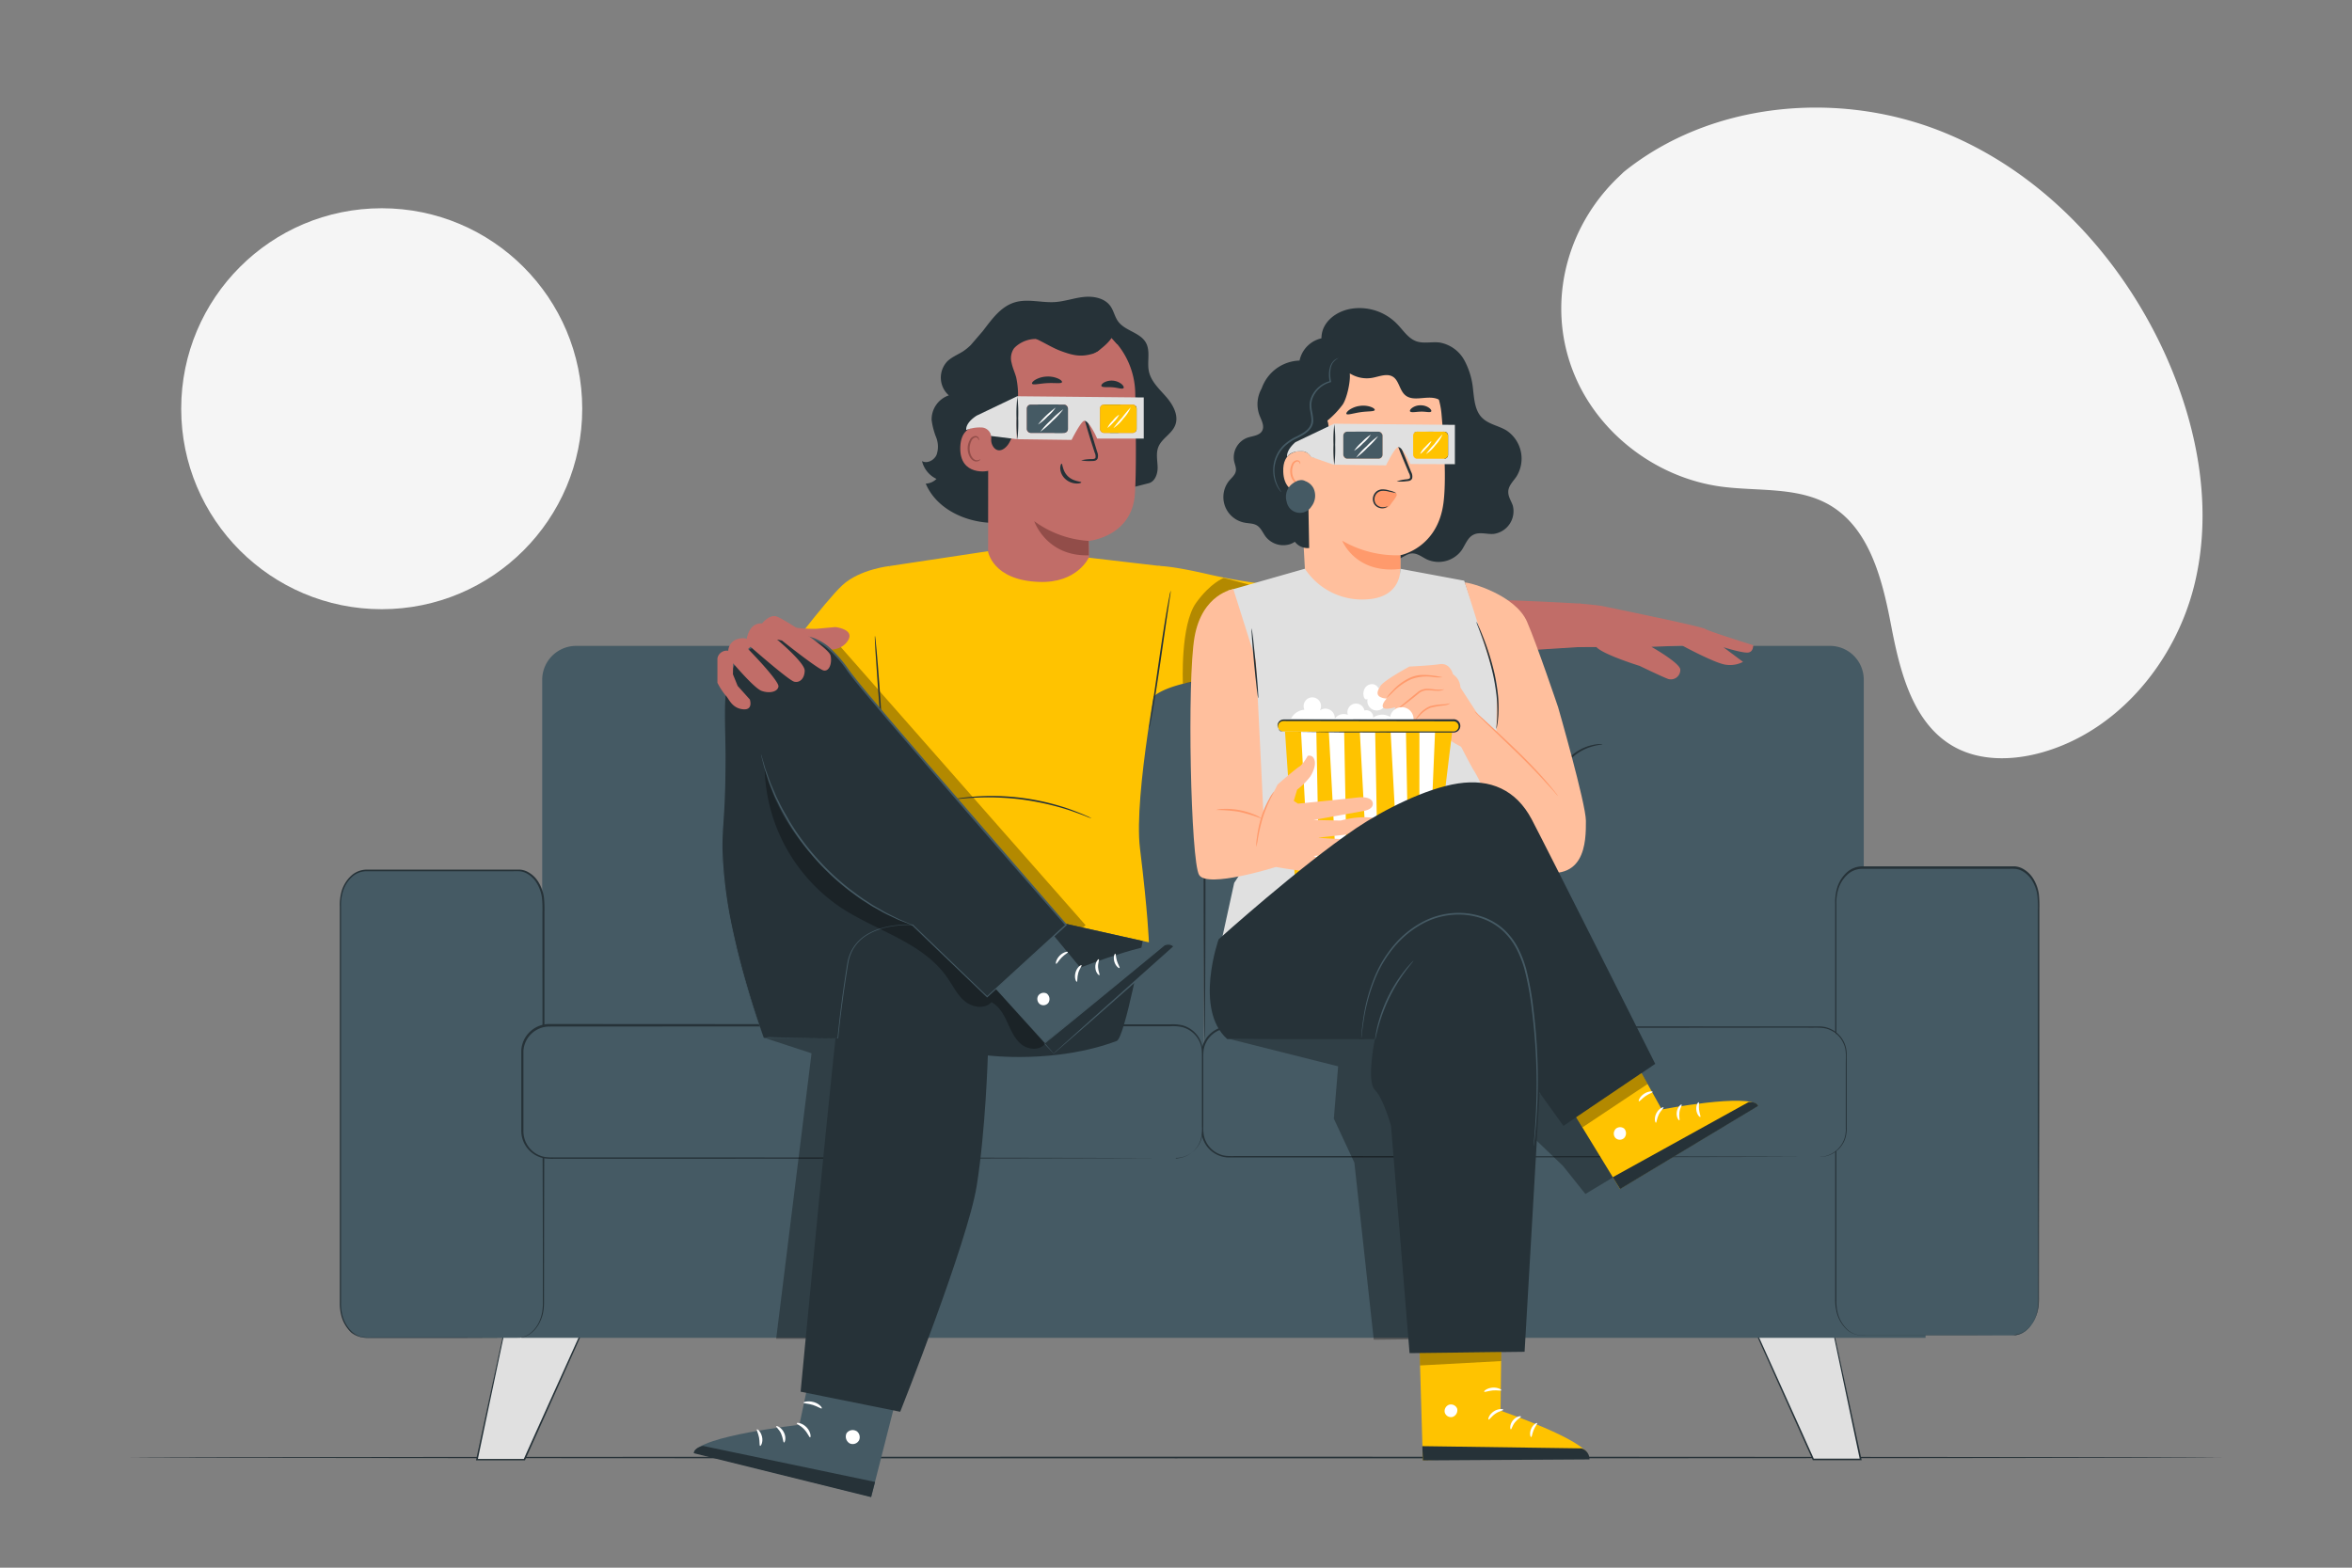 <svg xmlns="http://www.w3.org/2000/svg" viewBox="0 0 750 500"><rect x="0" y="0" width="750" height="500" fill="#808080" stroke="none"/><g id="freepik--background-simple--inject-130"><path d="M517.76,54.86l-1.83,1.76c-15.42,14.81-21.81,36.79-15.9,57.14a55.06,55.06,0,0,0,2.85,7.66c8.21,17.87,26,31,45.74,33.75,11.57,1.59,24.13,0,34.3,5.62,13.24,7.36,17.31,24,20.13,38.75s6.94,31.4,20.21,38.71c8.31,4.57,18.62,4.32,27.81,1.75,24.32-6.81,42.5-28.87,48.58-53.13s1.31-50.16-8.83-73C676.61,82,651,54.29,618.13,41.55S545.22,32.68,517.76,54.86Z" style="fill:#f5f5f5"></path><circle cx="121.72" cy="130.36" r="63.94" style="fill:#f5f5f5"></circle></g><g id="freepik--Floor--inject-130"><path d="M708.36,464.87c0,.14-149.26.26-333.34.26S41.64,465,41.64,464.87s149.23-.27,333.38-.27S708.36,464.72,708.36,464.87Z" style="fill:#263238"></path></g><g id="freepik--Sofa--inject-130"><polygon points="581.56 410.19 593.34 465.46 578.23 465.46 552.93 409.26 581.56 410.19" style="fill:#e0e0e0"></polygon><path d="M581.56,410.19H581l-1.5,0-5.74-.14-20.87-.57.19-.28,21.53,47.67q1.93,4.32,3.83,8.51l-.24-.16h15.11l-.24.3c-3.37-16-6.27-29.82-8.34-39.63-1-4.9-1.82-8.8-2.38-11.51-.27-1.33-.48-2.36-.62-3.09-.07-.34-.12-.6-.16-.81a1.44,1.44,0,0,1,0-.28,1.61,1.61,0,0,1,.07.25l.18.77c.16.72.39,1.73.68,3L585,425.68c2.13,9.84,5.11,23.67,8.58,39.73l.07.3H578.06l-.06-.15-3.84-8.51c-8.2-18.29-15.71-35-21.41-47.72l-.13-.29h.31l21,.78,5.7.24,1.47.07A3.34,3.34,0,0,1,581.56,410.19Z" style="fill:#263238"></path><polygon points="163.87 410.19 152.09 465.46 167.19 465.46 192.5 409.26 163.87 410.19" style="fill:#e0e0e0"></polygon><path d="M163.87,410.19a3.34,3.34,0,0,1,.49,0l1.47-.07,5.69-.24,21-.78h.32l-.13.29-21.42,47.72q-1.94,4.32-3.83,8.51l-.07.15H151.78l.06-.3c3.47-16.06,6.46-29.89,8.58-39.73,1.07-4.86,1.92-8.74,2.51-11.43.3-1.31.52-2.32.68-3l.19-.77c0-.17.06-.26.07-.25a2.67,2.67,0,0,1-.05.28c0,.21-.09.47-.15.81-.15.73-.36,1.76-.62,3.09-.56,2.71-1.37,6.61-2.39,11.51-2.06,9.81-5,23.61-8.33,39.63l-.24-.3h15.1l-.23.16q1.88-4.19,3.83-8.51l21.53-47.67.18.28-20.87.57-5.73.14-1.51,0Z" style="fill:#263238"></path><rect x="166.22" y="354.99" width="447.8" height="71.7" style="fill:#455a64"></rect><path d="M384.09,297.61v-80.8A10.79,10.79,0,0,1,394.88,206H583.53a10.78,10.78,0,0,1,10.78,10.78V329.06l-210.5,6Z" style="fill:#455a64"></path><path d="M172.9,297.61v-80.8A10.82,10.82,0,0,1,183.74,206H373.26a10.81,10.81,0,0,1,10.83,10.78l-.28,118.24-210.91-6Z" style="fill:#455a64"></path><path d="M641.88,425.92H593.5c-4.52,0-8.18-4.8-8.18-10.72V287.54c0-5.92,3.66-10.72,8.31-10.72H642c4.39,0,8,4.8,8,10.72V415.2C650.06,421.12,646.4,425.92,641.88,425.92Z" style="fill:#455a64"></path><path d="M641.88,425.92s.36,0,1-.13a6.74,6.74,0,0,0,2.83-1.22,9.89,9.89,0,0,0,3.07-3.92,12.41,12.41,0,0,0,.93-3.07,20.42,20.42,0,0,0,.2-3.66c0-10.42-.05-25.49-.09-44.11s0-40.8,0-65.43q0-4.62,0-9.34v-4.76a35.79,35.79,0,0,0-.15-4.76,12.48,12.48,0,0,0-1.56-4.47,8.5,8.5,0,0,0-3.36-3.29,5.65,5.65,0,0,0-2.26-.65c-.79-.07-1.65,0-2.47,0H593.54a6.94,6.94,0,0,0-4.61,2,10.57,10.57,0,0,0-2.69,4.33,15.13,15.13,0,0,0-.66,5.1v25.65c0,13.4,0,26.33,0,38.64s0,24,0,35q0,8.2,0,15.85v7.47c0,1.21,0,2.42,0,3.61a14.75,14.75,0,0,0,.32,3.47,10.93,10.93,0,0,0,3.17,5.78,7.22,7.22,0,0,0,2.76,1.58,10.84,10.84,0,0,0,3.12.26l11.85,0,19,0,12,.05,3.12,0,1.06,0-1.06,0-3.12,0-12,0-19,0-11.85,0a10.69,10.69,0,0,1-3.21-.27,7.3,7.3,0,0,1-2.9-1.64,11.3,11.3,0,0,1-3.3-6,15.6,15.6,0,0,1-.34-3.55v-3.61q0-3.66,0-7.47,0-7.63,0-15.85c0-11,0-22.65,0-35s0-25.24,0-38.64q0-10,0-20.44v-5.21a15.74,15.74,0,0,1,.69-5.26,11,11,0,0,1,2.83-4.55,7.44,7.44,0,0,1,4.95-2.09H640c.84,0,1.64,0,2.51,0a6.35,6.35,0,0,1,2.45.71,9,9,0,0,1,3.56,3.48,12.84,12.84,0,0,1,1.62,4.65,37.58,37.58,0,0,1,.16,4.84c0,1.59,0,3.18,0,4.76v9.34c0,24.63,0,46.8-.06,65.43s-.06,33.69-.08,44.11a19.88,19.88,0,0,1-.23,3.69,12.11,12.11,0,0,1-1,3.1,9.89,9.89,0,0,1-3.15,4,6.63,6.63,0,0,1-2.88,1.18A6,6,0,0,1,641.88,425.92Z" style="fill:#263238"></path><rect x="383.41" y="327.6" width="205.28" height="41.43" rx="8.6" style="fill:#455a64"></rect><path d="M580.09,369s.42,0,1.22-.13a8.58,8.58,0,0,0,6.85-5.8,10.38,10.38,0,0,0,.42-3.69c0-1.34,0-2.77,0-4.28,0-3,0-6.4,0-10.08,0-1.84,0-3.77,0-5.76s.24-4.13-.57-6.09a8.45,8.45,0,0,0-4.36-4.64c-2.05-1-4.48-.71-6.91-.76l-15.45,0L392,327.92a8.3,8.3,0,0,0-5.45,2.05,8.2,8.2,0,0,0-2.76,5.08,24.85,24.85,0,0,0-.09,3v21.08a14.46,14.46,0,0,0,.16,2.89,8.32,8.32,0,0,0,1,2.64,8.16,8.16,0,0,0,4.27,3.54c1.75.7,3.71.47,5.64.51h39.11l76.08.06,51.28.11,14,.06,3.62,0,1.24,0-1.24,0-3.62,0-14,.06-51.28.1-76.08.07h-42a8.9,8.9,0,0,1-7.55-4.34,9.17,9.17,0,0,1-1.1-2.84,15.38,15.38,0,0,1-.17-3V338.06a23.21,23.21,0,0,1,.1-3.1,8.79,8.79,0,0,1,3-5.47,9,9,0,0,1,5.87-2.2l169.21.09,15.45,0,3.6,0a8.48,8.48,0,0,1,3.46.8,8.8,8.8,0,0,1,5.12,8c0,1,0,2.06,0,3.06,0,2,0,3.92,0,5.76,0,3.68,0,7.05,0,10.08,0,1.51,0,2.94,0,4.28a10.56,10.56,0,0,1-.46,3.75,8.66,8.66,0,0,1-3.61,4.58,8.33,8.33,0,0,1-3.41,1.22A6,6,0,0,1,580.09,369Z" style="fill:#263238"></path><path d="M165.08,426.69H116.7c-4.51,0-8.18-4.8-8.18-10.72V288.32c0-5.92,3.67-10.72,8.32-10.72h48.37c4.39,0,8,4.8,8,10.72V416C173.26,421.89,169.6,426.69,165.08,426.69Z" style="fill:#455a64"></path><path d="M165.08,426.69s.36,0,1-.12a7,7,0,0,0,2.83-1.22,9.8,9.8,0,0,0,3.07-3.92,12.54,12.54,0,0,0,.93-3.07,20.42,20.42,0,0,0,.2-3.66c0-10.43,0-25.5-.08-44.11s0-40.81-.06-65.43q0-4.62,0-9.35v-4.75a36,36,0,0,0-.15-4.77,12.5,12.5,0,0,0-1.56-4.46,8.37,8.37,0,0,0-3.36-3.29,5.83,5.83,0,0,0-2.26-.66c-.79-.06-1.65,0-2.47,0h-5l-41.47,0a6.89,6.89,0,0,0-4.61,1.95,10.57,10.57,0,0,0-2.69,4.33,15,15,0,0,0-.66,5.09v25.65c0,13.41,0,26.33,0,38.65s0,24,0,35c0,5.47,0,10.76,0,15.84v7.47c0,1.22,0,2.42,0,3.62a14.85,14.85,0,0,0,.32,3.47,11,11,0,0,0,3.17,5.78,7.2,7.2,0,0,0,2.76,1.57,10.53,10.53,0,0,0,3.12.27l11.85,0,19,0,12,.05,3.12,0,1.06,0-1.06,0-3.12,0-12,.05-19,0-11.85,0a11,11,0,0,1-3.21-.27A7.55,7.55,0,0,1,112,425a11.34,11.34,0,0,1-3.3-6,15.05,15.05,0,0,1-.33-3.55c0-1.2,0-2.4,0-3.62q0-3.66,0-7.47c0-5.08,0-10.37,0-15.84,0-11,0-22.66,0-35s0-25.24,0-38.65q0-10,0-20.44v-5.21A15.69,15.69,0,0,1,109,284a11,11,0,0,1,2.83-4.55,7.37,7.37,0,0,1,5-2.09h46.48c.84,0,1.64,0,2.51,0a6.19,6.19,0,0,1,2.45.71,8.9,8.9,0,0,1,3.56,3.48,12.84,12.84,0,0,1,1.62,4.65,37.58,37.58,0,0,1,.16,4.84v14.1c0,24.62,0,46.8-.06,65.43s-.06,33.68-.08,44.11a19.88,19.88,0,0,1-.23,3.69,11.85,11.85,0,0,1-1,3.1,9.78,9.78,0,0,1-3.15,3.94,6.68,6.68,0,0,1-2.88,1.19A6.5,6.5,0,0,1,165.08,426.69Z" style="fill:#263238"></path><rect x="166.54" y="327.14" width="216.87" height="42.35" rx="8.6" style="fill:#455a64"></rect><path d="M374.81,369.49s.44,0,1.29-.14A8.52,8.52,0,0,0,383,363a14.93,14.93,0,0,0,.27-3.92c0-1.41,0-2.91,0-4.5,0-3.19,0-6.73,0-10.61,0-1.94,0-4,0-6.06,0-1.05,0-2.14-.07-3.2a8.2,8.2,0,0,0-1-3.08,8.4,8.4,0,0,0-5.3-4.06,13.86,13.86,0,0,0-3.61-.26h-3.8l-16.25,0-178.06.1a8.28,8.28,0,0,0-8.27,7.74c0,4.26,0,8.55,0,12.78s0,8.43,0,12.6a8.46,8.46,0,0,0,1.89,5.57,8.3,8.3,0,0,0,5,2.91,18.72,18.72,0,0,0,3,.12H221l80.05.07,54,.1,14.67.06,3.82,0,1.3,0-1.3,0-3.82,0-14.67.05-54,.11-80.05.06H176.79a18.24,18.24,0,0,1-3.11-.13,8.9,8.9,0,0,1-7.45-9.09q0-6.25,0-12.6c0-4.25,0-8.48,0-12.82a8.94,8.94,0,0,1,8.9-8.34l178.06.1,16.25,0h3.8a14.35,14.35,0,0,1,3.7.29,8.82,8.82,0,0,1,5.52,4.25,8.62,8.62,0,0,1,1,3.22c.11,1.12.05,2.18.06,3.24,0,2.1,0,4.12,0,6.06q0,5.82,0,10.61c0,1.59,0,3.09,0,4.5a14.85,14.85,0,0,1-.31,4,8.56,8.56,0,0,1-7.1,6.35,7,7,0,0,1-1,.07Z" style="fill:#263238"></path><path d="M384.09,215.9c.18,0,.32,25.85.32,57.73s-.14,57.73-.32,57.73-.31-25.84-.31-57.73S383.92,215.9,384.09,215.9Z" style="fill:#263238"></path><path d="M491.85,252.44s-.19.27-.44.77a4,4,0,0,0-.32,2.27,3.87,3.87,0,0,0,1.73,2.77,3.64,3.64,0,0,0,5.1-4,3.83,3.83,0,0,0-2.29-2.32,3.9,3.9,0,0,0-2.29-.21c-.54.12-.82.29-.85.24a1.61,1.61,0,0,1,.78-.48,3.94,3.94,0,0,1,2.51,0,4.27,4.27,0,0,1,2.7,2.58,3.47,3.47,0,0,1,0,2.29,4.51,4.51,0,0,1-3.68,2.91,3.5,3.5,0,0,1-2.24-.5,4.24,4.24,0,0,1-1.88-3.22,3.88,3.88,0,0,1,.56-2.44C491.53,252.59,491.83,252.42,491.85,252.44Z" style="fill:#263238"></path><path d="M511,237.38c0,.11-1.28.13-3.24.69a15.66,15.66,0,0,0-10.83,10.6c-.6,2-.66,3.23-.77,3.22a2.21,2.21,0,0,1,0-.9,11.69,11.69,0,0,1,.38-2.44,14.89,14.89,0,0,1,11.15-10.91,12.48,12.48,0,0,1,2.44-.33A2.27,2.27,0,0,1,511,237.38Z" style="fill:#263238"></path><path d="M466.71,258.69a3.07,3.07,0,0,1,.6-.84,13.87,13.87,0,0,1,2.06-1.94,16.24,16.24,0,0,1,17.69-1.44A13.67,13.67,0,0,1,489.4,256c.51.44.76.71.73.74s-1.17-.89-3.28-1.91a16.79,16.79,0,0,0-17.22,1.41C467.72,257.62,466.8,258.77,466.71,258.69Z" style="fill:#263238"></path><path d="M496.48,269.16c-.07,0-.57-.49-1.26-1.46a9.7,9.7,0,0,1-1.87-4.32,5.26,5.26,0,0,1,1.51-4.45c1-.85,1.82-.83,1.81-.77s-.73.25-1.49,1.09A5.23,5.23,0,0,0,494,263.3a11.58,11.58,0,0,0,1.62,4.16A6.61,6.61,0,0,1,496.48,269.16Z" style="fill:#263238"></path><path d="M277.34,252.44c.05,0-.18.27-.43.77a4,4,0,0,0-.32,2.27,3.87,3.87,0,0,0,1.73,2.77,3.64,3.64,0,0,0,5.1-4,3.86,3.86,0,0,0-2.29-2.32,3.9,3.9,0,0,0-2.29-.21c-.54.12-.82.29-.85.24s.22-.27.78-.48a3.94,3.94,0,0,1,2.51,0,4.27,4.27,0,0,1,2.7,2.58,3.47,3.47,0,0,1,0,2.29,4.54,4.54,0,0,1-3.69,2.91,3.47,3.47,0,0,1-2.23-.5,4.24,4.24,0,0,1-1.88-3.22,3.88,3.88,0,0,1,.56-2.44C277,252.59,277.33,252.42,277.34,252.44Z" style="fill:#263238"></path><path d="M296.46,237.38c0,.11-1.28.13-3.23.69a15.61,15.61,0,0,0-10.83,10.6c-.6,2-.66,3.23-.77,3.22a2.21,2.21,0,0,1,0-.9,12.25,12.25,0,0,1,.37-2.44,14.93,14.93,0,0,1,11.15-10.91,12.56,12.56,0,0,1,2.45-.33A2.24,2.24,0,0,1,296.46,237.38Z" style="fill:#263238"></path><path d="M252.21,258.69a3.07,3.07,0,0,1,.6-.84,13.87,13.87,0,0,1,2.06-1.94,16.24,16.24,0,0,1,17.69-1.44A14.09,14.09,0,0,1,274.9,256c.51.44.75.71.73.74s-1.18-.89-3.28-1.91a16.79,16.79,0,0,0-17.22,1.41C253.22,257.62,252.29,258.77,252.21,258.69Z" style="fill:#263238"></path><path d="M282,269.16c-.07,0-.57-.49-1.27-1.46a9.93,9.93,0,0,1-1.87-4.32,5.29,5.29,0,0,1,1.52-4.45c1-.85,1.82-.83,1.81-.77s-.73.25-1.49,1.09a5.19,5.19,0,0,0-1.21,4.05,11.58,11.58,0,0,0,1.62,4.16A6.61,6.61,0,0,1,282,269.16Z" style="fill:#263238"></path></g><g id="freepik--character-1--inject-130"><path d="M371.89,126.6c-2.19-2.52-4.87-4.93-5.54-8.2-.63-3,.55-6.38-.93-9.07-1.82-3.31-6.65-3.76-8.88-6.82-1.08-1.48-1.4-3.4-2.46-4.89-1.82-2.54-5.34-3.22-8.44-2.91s-6.09,1.42-9.21,1.63c-4.27.28-8.67-1.13-12.77.07-4.53,1.34-7.31,5.33-10.27,9.19l-3.85,4.47a17,17,0,0,1-2.57,2.07c-1.62,1-3.47,1.75-4.86,3.07a7.56,7.56,0,0,0,.45,10.89,8.08,8.08,0,0,0-5.48,7.9,23.29,23.29,0,0,0,1.44,5.49,8,8,0,0,1,.13,5.57c-.76,1.73-3,2.92-4.64,2a8.48,8.48,0,0,0,4.61,5.68,5.13,5.13,0,0,1-3.42,1.51c3.43,8.14,12.83,12.45,21.67,12.52s17.3-3.25,25.51-6.52l23.82-6.11c2.09-.47,3-3,2.94-5.15s-.56-4.37.21-6.37c1.06-2.75,4.25-4.19,5.36-6.92C376,132.59,374.08,129.13,371.89,126.6Z" style="fill:#263238"></path><path d="M315.53,148.14a98,98,0,0,1-4.15-16.4,34.26,34.26,0,0,1,1.46-16.7c.3-.8,2.88-6.16,3.73-6.07.61.06-1,5.07-.68,5.6,2.9,5.07,3.65,11.14,3.14,17a76.29,76.29,0,0,1-3.5,16.61" style="fill:#263238"></path><path d="M315.12,126.59c-.36-14.15,7.58-26.16,21.74-26.13l1.31.08A25.31,25.31,0,0,1,362,125.3c.24,12.27.36,25.83-.12,32.38-1,13.55-14.68,14.84-14.68,14.84s.33,22.3.33,22.3L315.08,188Z" style="fill:#c16d68"></path><path d="M347.15,172.52a32.89,32.89,0,0,1-17.35-6.29s3.79,11.28,17.4,10.88Z" style="fill:#924d49"></path><path d="M357.31,136.82a1.94,1.94,0,0,1-2,1.84,1.84,1.84,0,0,1-1.89-1.86,2,2,0,0,1,2-1.85A1.87,1.87,0,0,1,357.31,136.82Z" style="fill:#263238"></path><path d="M358.71,130.76c-.25.23-1.66-.94-3.74-1.06s-3.68.83-3.89.56c-.1-.12.17-.56.87-1a5.37,5.37,0,0,1,3.13-.76,5.15,5.15,0,0,1,3,1.16C358.65,130.18,358.84,130.65,358.71,130.76Z" style="fill:#263238"></path><path d="M339.53,136.78a1.94,1.94,0,0,1-2,1.84,1.85,1.85,0,0,1-1.89-1.87,2,2,0,0,1,2-1.84A1.87,1.87,0,0,1,339.53,136.78Z" style="fill:#263238"></path><path d="M338.25,130.36c-.26.24-1.66-.94-3.75-1.06s-3.67.83-3.88.56.16-.56.86-1a5.24,5.24,0,0,1,3.13-.76,5.12,5.12,0,0,1,3,1.15C338.18,129.78,338.37,130.25,338.25,130.36Z" style="fill:#263238"></path><path d="M344.75,146.83a13.6,13.6,0,0,1,3.42-.41c.54,0,1.05-.09,1.16-.45a2.7,2.7,0,0,0-.26-1.6c-.42-1.32-.86-2.7-1.33-4.15-1.83-5.9-3.13-10.74-2.89-10.81s1.92,4.65,3.76,10.55c.43,1.46.86,2.84,1.26,4.17a3.13,3.13,0,0,1,.14,2.11,1.33,1.33,0,0,1-.92.72,3.73,3.73,0,0,1-.91.07A13.36,13.36,0,0,1,344.75,146.83Z" style="fill:#263238"></path><path d="M338.53,147.9c.34,0,.21,2.26,2,4s4.27,1.62,4.27,1.94c0,.15-.57.41-1.59.37a5.56,5.56,0,0,1-3.56-1.49,4.9,4.9,0,0,1-1.57-3.33C338.09,148.42,338.37,147.88,338.53,147.9Z" style="fill:#263238"></path><path d="M338.64,121.9c-.24.55-2.3.16-4.76.3s-4.49.69-4.78.17c-.13-.25.25-.77,1.08-1.27a8,8,0,0,1,3.59-1,8.06,8.06,0,0,1,3.68.66C338.32,121.16,338.75,121.63,338.64,121.9Z" style="fill:#263238"></path><path d="M358.27,123.78c-.4.45-1.8-.13-3.53-.26s-3.2.13-3.51-.39c-.13-.25.13-.71.79-1.12a5.12,5.12,0,0,1,5.67.52C358.27,123.05,358.45,123.55,358.27,123.78Z" style="fill:#263238"></path><path d="M315.62,136.7c-.22-.11-9.15-3.32-9.41,6s9.11,7.64,9.13,7.38S315.62,136.7,315.62,136.7Z" style="fill:#c16d68"></path><path d="M312.61,146.45s-.17.11-.44.22a1.59,1.59,0,0,1-1.22,0c-1-.39-1.75-2-1.75-3.64a5.64,5.64,0,0,1,.52-2.31,1.87,1.87,0,0,1,1.26-1.2.82.82,0,0,1,.94.47c.12.26.05.44.1.46s.21-.15.14-.53a1,1,0,0,0-.35-.6,1.25,1.25,0,0,0-.89-.26,2.29,2.29,0,0,0-1.73,1.39,5.53,5.53,0,0,0-.63,2.58c0,1.87.91,3.65,2.24,4.08a1.78,1.78,0,0,0,1.49-.21C312.58,146.67,312.64,146.46,312.61,146.45Z" style="fill:#924d49"></path><path d="M356.24,109.79c1.53-.8-2.89-5.76-6.55-7.51-5.54-2.64-14-4.37-19.21-3-6.24,1.64-11.45,4.62-14.68,10.2A36.64,36.64,0,0,0,311.33,128a11.09,11.09,0,0,0,1.2,5.7c1.25,2.09,3.72,3.43,3.55,6.26a3.93,3.93,0,0,0,.91,2.86c1.67,1.84,3.78.18,4.77-1.5,2.11-3.6,2.43-7.94,2.69-12.11a27.06,27.06,0,0,0-.41-8.85c-.43-1.56-1.13-3-1.46-4.61a5.56,5.56,0,0,1,.75-4.63,6.2,6.2,0,0,1,.77-.75,9.7,9.7,0,0,1,9.65-1.64c5.19,2,14.07,4.9,16.44,3.17,3.41-2.49,4.25-4.14,4.25-4.14Z" style="fill:#263238"></path><path d="M331,98a20.42,20.42,0,0,1,15.68,1.18,10.6,10.6,0,0,1,5.48,6.28c.71,2.76-.53,6.13-3.2,7.15l-.18.11c-4,1.26-6.56.68-10.48-.77-3.3-1.22-6.22-3.33-9.53-4.53a18.85,18.85,0,0,0-11.05-.54A31,31,0,0,1,331,98Z" style="fill:#263238"></path><path d="M324.35,126.38l-12.89,6.17s-3.59,2.12-3.35,4.61a11.46,11.46,0,0,1,4.77-.82A3.14,3.14,0,0,1,316,139v.05l8.07,1Z" style="fill:#e0e0e0"></path><path d="M324.34,126.38c-.09.47-.23,13.7-.23,13.7l17.59.23s3-6,4.05-6.1c1.6-.1,4.11,5.66,4.11,5.66l14.86,0V126.77Zm16.2,10.48a1.21,1.21,0,0,1-1.21,1.21H328.64a1.21,1.21,0,0,1-1.21-1.21v-6.6a1.21,1.21,0,0,1,1.21-1.21h10.69a1.21,1.21,0,0,1,1.21,1.21Zm21.9,0a1.21,1.21,0,0,1-1.21,1.21H352a1.22,1.22,0,0,1-1.22-1.21v-6.6a1.22,1.22,0,0,1,1.22-1.21h9.23a1.21,1.21,0,0,1,1.21,1.21Z" style="fill:#e0e0e0"></path><rect x="327.43" y="129.05" width="13.12" height="9.03" rx="1.28" style="fill:#455a64"></rect><rect x="350.78" y="129.05" width="11.66" height="9.03" rx="1.28" style="fill:#FFC300"></rect><path d="M324.42,140.21a45.67,45.67,0,0,1-.26-6.83,45.48,45.48,0,0,1,.26-6.82,45.48,45.48,0,0,1,.26,6.82A45.67,45.67,0,0,1,324.42,140.21Z" style="fill:#263238"></path><path d="M339.08,130.52a25.56,25.56,0,0,1-3.5,3.79,26.56,26.56,0,0,1-3.87,3.41,25.56,25.56,0,0,1,3.5-3.79A26.56,26.56,0,0,1,339.08,130.52Z" style="fill:#fff"></path><path d="M336.63,130a14.94,14.94,0,0,1-2.63,2.89,15.16,15.16,0,0,1-3,2.52,28.8,28.8,0,0,1,5.62-5.41Z" style="fill:#fff"></path><path d="M356.89,132.25a7.93,7.93,0,0,1-1.68,2.27c-1,1.16-2,2-2.07,1.92a7.84,7.84,0,0,1,1.68-2.27A7.92,7.92,0,0,1,356.89,132.25Z" style="fill:#fff"></path><path d="M360.56,129.93a12.08,12.08,0,0,1-2.38,3.62,12.31,12.31,0,0,1-3.14,3,32.54,32.54,0,0,1,2.74-3.31A36.06,36.06,0,0,1,360.56,129.93Z" style="fill:#fff"></path><path d="M408.1,189.09s43.53,4.39,49,2.67,46.93.76,46.93.76l1.47,13.73-101.55,6.33Z" style="fill:#c16d68"></path><path d="M503.47,192.49s5.92.47,7.73.86,31,6.34,32.53,7.24,15.32,5.19,15.32,5.19.13,2.08-1.56,2.34-7.92-1.69-7.92-1.69l6.24,4.67a9,9,0,0,1-5.46.91c-3.37-.39-13.89-6.1-13.89-6.1l-9.86.39s9.08,5.13,9.21,7.24a3,3,0,0,1-3.89,3c-1.82-.65-9.09-4.16-9.09-4.16s-11.68-3.63-13.76-6l-7.52,0Z" style="fill:#c16d68"></path><path d="M369.26,180.53s3.35-.31,16.3,2.69A171.22,171.22,0,0,0,410.5,187l.81,27.45s-40.27.39-44.87,9.41Z" style="fill:#FFC300"></path><g style="opacity:0.3"><path d="M377.2,218.05s-.87-18.7,4.2-25.77c4.58-6.39,8.81-7.94,8.81-7.94l8.07,2.1-5.6,10.06-2.5,19.28Z"></path></g><path d="M283.68,180.53v34.61L265,256.92l67.2,36,34.16,7.63s-.3-9.25-2.85-30c-2.08-17,6.52-60.51,6.52-60.51V180.53l-22.85-2.67s-3.66,8.16-15.8,7.74c-15-.51-16.33-9.8-16.33-9.8Z" style="fill:#FFC300"></path><path d="M283.68,180.53s-9.53,1-15.06,6.11-20.54,25.16-20.54,25.16l29.18,22.87L291,209.72Z" style="fill:#FFC300"></path><g style="opacity:0.3"><path d="M268.1,206.37l78.06,88.71-7.54,6.5L258,206.37A40.12,40.12,0,0,1,268.1,206.37Z"></path></g><path d="M279,202.79c.14,0,.77,6.88,1.4,15.39s1,15.41.87,15.43-.77-6.88-1.39-15.39S278.82,202.8,279,202.79Z" style="fill:#263238"></path><path d="M348.05,261a13,13,0,0,1-1.67-.61c-1.06-.43-2.61-1-4.54-1.68s-4.27-1.36-6.89-2-5.54-1.22-8.62-1.65-6.06-.62-8.76-.71-5.13,0-7.17.1-3.69.27-4.83.4a11.49,11.49,0,0,1-1.77.14,13,13,0,0,1,1.75-.34c1.13-.2,2.78-.4,4.83-.56a71.77,71.77,0,0,1,7.21-.22,75.83,75.83,0,0,1,17.48,2.38c2.63.69,5,1.42,6.89,2.14s3.46,1.34,4.5,1.83A10.88,10.88,0,0,1,348.05,261Z" style="fill:#263238"></path><path d="M373.32,188.37a10.82,10.82,0,0,1-.2,1.74l-.71,4.73c-.6,4.07-1.39,9.55-2.27,15.6S368.41,222,367.71,226c-.34,2-.64,3.59-.87,4.7a13.62,13.62,0,0,1-.4,1.71,9.53,9.53,0,0,1,.2-1.74c.18-1.21.42-2.8.71-4.73.59-4.07,1.39-9.55,2.27-15.6s1.72-11.6,2.42-15.58c.35-2,.65-3.6.88-4.7A11.25,11.25,0,0,1,373.32,188.37Z" style="fill:#263238"></path><g style="opacity:0.3"><polygon points="243.56 330.95 258.78 335.94 247.5 427 264.87 427 282.01 326.15 243.56 330.95"></polygon></g><path d="M266.37,200s6.34.67,4,4.33-7.09,2.79-7.09,2.79l-8.36-2.45-2.55-2.85V200a45.64,45.64,0,0,0,7.89.56C263.15,200.29,266.37,200,266.37,200Z" style="fill:#c16d68"></path><path d="M289.37,432,277.8,477.4l-56.53-14.1c1.68-5.32,33.63-8.86,33.63-8.86l6.22-29.38Z" style="fill:#455a64"></path><path d="M273,456.35a2.37,2.37,0,0,1,.94,3,2.29,2.29,0,0,1-3,1,2.51,2.51,0,0,1-1-3.22,2.38,2.38,0,0,1,3.23-.65" style="fill:#fff"></path><path d="M277.78,477.5l1.26-4.85-54.87-11.49s-2.79.48-2.94,2.33Z" style="fill:#263238"></path><path d="M254.05,453.92c-.06.28,1.29.75,2.43,2s1.57,2.56,1.85,2.52.27-1.75-1.13-3.21S254.06,453.65,254.05,453.92Z" style="fill:#fff"></path><path d="M247.51,454.89c-.13.26,1,1,1.6,2.43s.61,2.7.88,2.76.85-1.47,0-3.19S247.58,454.63,247.51,454.89Z" style="fill:#fff"></path><path d="M242.38,461.15c.23.12,1-1.16.63-2.85s-1.47-2.61-1.65-2.41.42,1.21.68,2.6S242.11,461.05,242.38,461.15Z" style="fill:#fff"></path><path d="M256.21,447.39c.06.28,1.42.21,3,.71s2.63,1.29,2.83,1.09-.72-1.48-2.53-2S256.13,447.13,256.21,447.39Z" style="fill:#fff"></path><path d="M288.67,293s-16.91-2-19.61,15.66C266.41,326,255.3,443.87,255.3,443.87l31.76,6.4s21.51-54.11,24.38-72S315,336.62,315,336.62s21.44,2.75,41.1-4.62c2.55-1,8.28-31.87,8.28-31.87l-25.81-5.77L268.4,255.2Z" style="fill:#263238"></path><path d="M308.33,305.23,336,335.94l38.39-34.18c-3.49-3.47-29.91,6.85-29.91,6.85l-16.89-20.4Z" style="fill:#455a64"></path><path d="M331.09,317.52a2.1,2.1,0,0,0,.51,2.75,2,2,0,0,0,2.74-.48,2.22,2.22,0,0,0-.56-2.91,2.1,2.1,0,0,0-2.79.81" style="fill:#fff"></path><path d="M336,336l-3-3.28,38.17-31.46s2.38-.76,3.25.62Z" style="fill:#263238"></path><path d="M336,336a1.09,1.09,0,0,1,.19-.2l.58-.54,2.22-2,8.15-7.34,27.12-24.21,0,.33a2.32,2.32,0,0,0-2.47-.62l-.48.11.09,0c-17.14,14.13-31.86,26.17-38.27,31.34v-.15l2.14,2.45.56.65.2.25-.2-.19-.58-.61c-.55-.58-1.31-1.38-2.27-2.41l-.08-.08.09-.07c6.29-5.31,20.93-17.45,38.06-31.58l0,0,0,0,.54-.13a4.46,4.46,0,0,1,1.63,0,2.07,2.07,0,0,1,1.38.88l.11.19-.16.15-27.41,24.17L339,333.45l-2.22,1.92-.58.49Z" style="fill:#455a64"></path><path d="M344.89,307.86c.16.2-.7,1.12-1.08,2.54s-.18,2.65-.42,2.73-.92-1.25-.42-3S344.78,307.65,344.89,307.86Z" style="fill:#fff"></path><path d="M350.4,305.94c.21.15-.32,1.19-.25,2.55s.63,2.36.44,2.52-1.26-.8-1.32-2.49S350.24,305.77,350.4,305.94Z" style="fill:#fff"></path><path d="M357,308.73c-.14.19-1.23-.52-1.66-2s.08-2.65.3-2.56.16,1.12.53,2.31S357.15,308.54,357,308.73Z" style="fill:#fff"></path><path d="M340.53,303.64c.07.24-1,.75-2,1.76s-1.52,2.09-1.76,2,0-1.45,1.15-2.62S340.49,303.41,340.53,303.64Z" style="fill:#fff"></path><path d="M243.55,331S228.32,291,230.36,264.33s-.81-39.23,1.63-47.23,5.3-11.27,17.13-13.72,16.72,4.08,22,11.42,68.8,80.28,68.8,80.28L314.78,318,291,295.08s-18.44-1.44-20.68,12.28c-2.17,13.3-3.15,23.85-3.15,23.85Z" style="fill:#263238"></path><path d="M243.55,331s.54,0,1.57,0l4.57,0,17.48.13-.12.1c.6-6.17,1.5-13.54,2.8-21.92.16-1,.32-2.11.56-3.19a14.61,14.61,0,0,1,1.22-3.13,13.21,13.21,0,0,1,4.86-5,21.17,21.17,0,0,1,6.87-2.55,31.79,31.79,0,0,1,7.66-.56h.07l.05.05,23.79,22.91h-.31l25.15-23,0,.34C326.47,280,312,263.32,297.05,245.93l-13.73-16-6.67-7.9c-2.19-2.63-4.39-5.22-6.37-7.94a39.25,39.25,0,0,0-6.53-7.44,16.65,16.65,0,0,0-4.15-2.46,16.07,16.07,0,0,0-4.67-1,31.25,31.25,0,0,0-9.38,1.34,21.89,21.89,0,0,0-8.35,3.85c-2.36,2-3.65,4.81-4.59,7.63a24.32,24.32,0,0,0-1.06,4.3,43.27,43.27,0,0,0-.34,4.38c-.14,5.84.16,11.52.15,17s-.1,10.8-.37,15.9-.78,10-.55,14.62a140.86,140.86,0,0,0,3.34,24.93c1.57,7.24,3.28,13.41,4.76,18.41s2.76,8.86,3.64,11.46l1,3,.26.75a1.87,1.87,0,0,1,.08.26s-.14-.34-.39-1L242.08,327c-.91-2.6-2.22-6.44-3.74-11.44s-3.24-11.16-4.84-18.41a139.6,139.6,0,0,1-3.42-25c-.25-4.69.26-9.59.51-14.66s.38-10.39.34-15.88-.31-11.16-.18-17a44.25,44.25,0,0,1,.34-4.43,24.66,24.66,0,0,1,1.07-4.39c1-2.84,2.27-5.79,4.73-7.84a22.1,22.1,0,0,1,8.53-4,31.32,31.32,0,0,1,9.54-1.36,16.42,16.42,0,0,1,4.82,1,17.37,17.37,0,0,1,4.29,2.53,40,40,0,0,1,6.62,7.53c2,2.71,4.17,5.29,6.35,7.92l6.67,7.89q6.77,7.9,13.73,16l42.69,49.33.15.18-.17.16-25.18,22.92-.16.15-.15-.15-23.76-23,.12.06a31,31,0,0,0-7.55.54,20.77,20.77,0,0,0-6.75,2.48,12.78,12.78,0,0,0-4.74,4.81,13.43,13.43,0,0,0-1.2,3.05c-.24,1-.4,2.12-.57,3.16-1.33,8.37-2.25,15.74-2.88,21.9v.11h-.11l-17.54-.26-4.54-.08Z" style="fill:#455a64"></path><g style="opacity:0.3"><path d="M333.33,332.77c-1.6,2.31-5.31,2.12-7.53.39s-3.37-4.46-4.54-7-2.61-5.23-5.12-6.52c-2.11,2.32-6.09,1.67-8.51-.33s-3.79-5-5.58-7.53c-7.74-11.2-22.4-14.77-33.78-22.23a55.05,55.05,0,0,1-24.45-45.1s2.32,15.14,16.3,29.31S282,291,290.3,294.81L314.78,318l2.78-2.54Z"></path></g><path d="M291,295.08a4.1,4.1,0,0,1-.73-.24l-2.06-.79-1.49-.58c-.54-.23-1.11-.51-1.72-.8-1.23-.6-2.66-1.2-4.14-2.08l-2.36-1.31c-.81-.46-1.61-1-2.47-1.56-1.73-1.05-3.44-2.36-5.27-3.7a78.49,78.49,0,0,1-19.52-22c-1.12-2-2.22-3.84-3.05-5.68-.44-.92-.9-1.78-1.26-2.64s-.7-1.7-1-2.5c-.7-1.57-1.13-3.06-1.58-4.35-.21-.65-.42-1.25-.59-1.81s-.28-1.07-.4-1.54c-.22-.89-.4-1.61-.54-2.14a4.46,4.46,0,0,1-.15-.76,4,4,0,0,1,.26.73c.15.53.36,1.23.63,2.11.13.47.28,1,.44,1.53s.41,1.14.63,1.79c.47,1.27.93,2.75,1.64,4.31l1.05,2.46c.37.86.83,1.71,1.27,2.62.85,1.82,2,3.66,3.08,5.62a80.59,80.59,0,0,0,19.4,21.85c1.81,1.34,3.51,2.66,5.22,3.72.84.54,1.63,1.11,2.44,1.57l2.33,1.34c1.46.89,2.87,1.52,4.08,2.14.61.29,1.17.59,1.7.83l1.46.62,2,.88A4,4,0,0,1,291,295.08Z" style="fill:#455a64"></path><path d="M243,198.85s2.34-3,4.67-2.22,16.64,10,17.18,12.44-.4,5.12-2.18,4.78-13.33-9.56-13.33-9.56l-1.56-.33s8.85,7.39,8.82,9.92-1.59,4-3.37,3.53-13.9-11.11-13.9-11.11l-.78.69s10,10.2,9.68,12-3.12,2.22-5.45,1.33-9-8.78-9-8.78l-.06,3.53,1.5,3.69,3.89,4.34s1.22,3.56-2.33,3.11-4.38-3.51-5.36-4.37a21.25,21.25,0,0,1-2.65-4.08V210a3,3,0,0,1,3.45-2.44,4.16,4.16,0,0,1,2.44-3.56c2.34-.89,3.45-.22,3.45-.22S238.81,198.51,243,198.85Z" style="fill:#c16d68"></path></g><g id="freepik--character-2--inject-130"><g style="opacity:0.3"><polygon points="452.58 427.13 438.06 427.29 431.88 370.83 425.33 356.78 426.7 340.1 392.13 331.4 440.41 330.69 458.11 360.44 487.86 347.78 506.45 353.6 516.54 374.21 505.55 380.81 498.39 371.85 489 362.85 479.97 425.06 452.58 427.13"></polygon></g><path d="M457.46,151.94a6.47,6.47,0,0,1,2.57-1.7h-.19a3.32,3.32,0,0,1,.55-.09,2.55,2.55,0,0,1,2,.25h0a4.74,4.74,0,0,1,2.6,2.26,5.62,5.62,0,0,1-.67,5.8,4.3,4.3,0,0,1-7.89-1.48A5.33,5.33,0,0,1,457.46,151.94Z" style="fill:#455a64"></path><path d="M424.39,113.9c-3.06-1.94-3.8-6.46-2.14-9.68S427.43,99,431,98.45a16.71,16.71,0,0,1,14.39,4.77c2,2,3.58,4.69,6.26,5.63,2.36.82,5,.08,7.44.4a11.2,11.2,0,0,1,7.86,5.66,24.26,24.26,0,0,1,2.8,9.57c.36,3,.6,6.39,2.71,8.62s5.32,2.62,7.89,4.17a10.79,10.79,0,0,1,3.2,14.74c-1,1.48-2.47,2.84-2.59,4.63s.95,3.1,1.45,4.66a7.3,7.3,0,0,1-6.23,9c-2.13.12-4.41-.71-6.32.24s-2.6,3.23-3.81,5A9.11,9.11,0,0,1,455,178.42c-1.56-.76-3-2-4.78-1.91s-3.1,1.6-4.81,1.93c-2.23.43-4.36-1.22-5.69-3.07s-2.25-4-3.95-5.54c-2.23-2-5.36-2.47-8.18-3.44a23.06,23.06,0,0,1-13-32.31" style="fill:#263238"></path><path d="M416.38,186.55l-3.26-59.77a5.07,5.07,0,0,1,4.39-5.27l26.72-7.57c8.6-1.15,14.63,9.3,15.42,17.93.88,9.59,1.57,21.34.64,28.54-1.88,14.49-13.75,16.68-13.75,16.68s-.09,14.75,0,20l3.3,16.25Z" style="fill:#ffbf9d"></path><path d="M456.7,143.37a1.86,1.86,0,0,1-1.73,1.92,1.78,1.78,0,0,1-2-1.62,1.85,1.85,0,0,1,1.73-1.91A1.77,1.77,0,0,1,456.7,143.37Z" style="fill:#263238"></path><path d="M457.27,138.06c-.22.25-1.65-.75-3.64-.69s-3.42,1.1-3.64.86.11-.54.73-1a5.09,5.09,0,0,1,2.91-1,4.86,4.86,0,0,1,2.91.85C457.16,137.52,457.38,138,457.27,138.06Z" style="fill:#263238"></path><path d="M436.45,143.37a1.85,1.85,0,0,1-1.73,1.92,1.77,1.77,0,0,1-2-1.62,1.84,1.84,0,0,1,1.73-1.91A1.76,1.76,0,0,1,436.45,143.37Z" style="fill:#263238"></path><path d="M437.73,139c-.23.24-1.66-.75-3.65-.69s-3.42,1.1-3.64.86.11-.55.73-1a5.17,5.17,0,0,1,2.91-1A4.93,4.93,0,0,1,437,138C437.61,138.45,437.83,138.88,437.73,139Z" style="fill:#263238"></path><path d="M445.37,153.54a13.31,13.31,0,0,1,3.21-.68c.51-.06,1-.18,1.06-.53a2.58,2.58,0,0,0-.38-1.49L447.65,147c-2.25-5.45-3.89-9.94-3.67-10s2.22,4.25,4.47,9.7c.54,1.35,1.05,2.63,1.55,3.85a3.06,3.06,0,0,1,.32,2,1.32,1.32,0,0,1-.82.77,3.26,3.26,0,0,1-.86.14A12.92,12.92,0,0,1,445.37,153.54Z" style="fill:#263238"></path><path d="M446.54,177.09A34.63,34.63,0,0,1,428,172.45s4.18,10.72,18.57,9Z" style="fill:#ff9a6c"></path><path d="M445.18,157.26a10.88,10.88,0,0,0-4.07-1,3.14,3.14,0,0,0-2.57,1.49,2.92,2.92,0,0,0,3.4,4.29c1.11-.31,1.3-.95,2-1.86a15.73,15.73,0,0,0,1.38-2,.91.91,0,0,0-.16-.94" style="fill:#ff9a6c"></path><path d="M438.37,130.77c-.18.55-2.17.35-4.5.69s-4.2,1-4.52.57c-.15-.23.17-.75.91-1.3a7.68,7.68,0,0,1,3.33-1.27,7.51,7.51,0,0,1,3.55.32C438,130.1,438.45,130.51,438.37,130.77Z" style="fill:#263238"></path><path d="M456.38,131.23c-.34.46-1.72,0-3.37.06s-3,.39-3.37-.08c-.15-.22.06-.68.66-1.12a4.52,4.52,0,0,1,2.71-.82,4.63,4.63,0,0,1,2.72.83C456.32,130.55,456.53,131,456.38,131.23Z" style="fill:#263238"></path><path d="M469.37,128.84a9.89,9.89,0,0,0-3.8-5.45,36.34,36.34,0,0,1-3.21-1.87c-2.09-1.68-2.57-4.61-3.85-7a10.89,10.89,0,0,0-8.3-5.5c-2.86-.3-5.8.56-8.59-.14-2.06-.52-3.85-1.86-5.94-2.25-4.06-.78-7.84,2.14-10.78,5,0,2.91,2.3,4.85,4.53,6.72a10.05,10.05,0,0,0,8.17,2.15c2.22-.4,4.65-1.52,6.57-.34s2.1,4.29,3.89,5.84c2.56,2.23,6.64.14,9.89,1.1,2.51.75,4.07,3.15,5.74,5.17s4.17,3.93,6.68,3.19A29.56,29.56,0,0,0,469.37,128.84Z" style="fill:#263238"></path><path d="M438.87,116.55c-1.82-.52-5.54-1.7-6.52-3.28-2.12-3.43-5.86-5.77-9.68-5.56A9.19,9.19,0,0,0,414.4,115,13.22,13.22,0,0,0,403,122.28a16.81,16.81,0,0,0-.72,1.69,10.08,10.08,0,0,0-.67,8.44c.63,1.64,1.7,3.47.86,5s-3,1.62-4.73,2.2a6.69,6.69,0,0,0-4.21,7.46c.24,1.09.76,2.18.53,3.28s-1.21,1.95-2,2.84A8.3,8.3,0,0,0,397,166.72c1.3.24,2.7.18,3.82.87,1.29.8,1.85,2.34,2.76,3.55a7.16,7.16,0,0,0,7.76,2.43,6.51,6.51,0,0,0,1.56-.78,5.15,5.15,0,0,0,4.56,2l-.54-30.4a2.51,2.51,0,0,0,1.84,1.44c4.88,1.11,5.6-9,4.51-11.67a28.83,28.83,0,0,0,4.9-5.15c1.34-2,2.53-7.42,2.24-9.87C432.18,119.26,439.67,116.78,438.87,116.55Z" style="fill:#263238"></path><path d="M418.28,146.87c-.16-3.09-3.94-3.75-6.62-2.2-1.47.85-2.59,2.56-2.46,5.84.36,8.75,9.07,6.58,9.08,6.33S418.46,150.49,418.28,146.87Z" style="fill:#ffbf9d"></path><path d="M415.47,153.64s-.15.11-.4.24a1.57,1.57,0,0,1-1.14.07c-.94-.3-1.78-1.74-1.89-3.31a5,5,0,0,1,.34-2.2,1.77,1.77,0,0,1,1.1-1.22.76.76,0,0,1,.91.38c.13.24.08.42.13.43s.18-.15.1-.51a1.05,1.05,0,0,0-.37-.54,1.15,1.15,0,0,0-.85-.18,2.14,2.14,0,0,0-1.54,1.42,5.18,5.18,0,0,0-.43,2.46c.13,1.76,1.1,3.37,2.38,3.68a1.66,1.66,0,0,0,1.39-.28C415.46,153.85,415.5,153.65,415.47,153.64Z" style="fill:#ff9a6c"></path><path d="M426.83,114.19a5.07,5.07,0,0,0-1.75,1.46c-.87,1.19-1.19,3.48-.64,6l0,.22-.21.06a8.48,8.48,0,0,0-5.64,5,6.76,6.76,0,0,0-.45,2.14,13.67,13.67,0,0,0,.27,2.31,16.25,16.25,0,0,1,.34,2.49,4.08,4.08,0,0,1-.7,2.58c-1.08,1.66-2.83,2.47-4.34,3.26a14.88,14.88,0,0,0-4.06,2.66,11,11,0,0,0-3.27,7.33,11.39,11.39,0,0,0,1.16,5.41c.58,1.19,1.07,1.76,1,1.8s-.15-.12-.38-.39a9.33,9.33,0,0,1-.86-1.3A11.11,11.11,0,0,1,406,149.7a11.24,11.24,0,0,1,3.3-7.72,15.13,15.13,0,0,1,4.19-2.8c1.5-.79,3.15-1.6,4.1-3.06s.53-3.06.28-4.63a13,13,0,0,1-.27-2.42,6.94,6.94,0,0,1,.51-2.34,8.87,8.87,0,0,1,6.06-5.2l-.17.28c-.52-2.7-.11-5.07.89-6.31a3.64,3.64,0,0,1,1.36-1.11A2.35,2.35,0,0,1,426.83,114.19Z" style="fill:#455a64"></path><path d="M411.33,155a6.38,6.38,0,0,1,2.57-1.69h-.2a3.5,3.5,0,0,1,.55-.09,2.54,2.54,0,0,1,2,.24h0a4.79,4.79,0,0,1,2.6,2.27,5.6,5.6,0,0,1-.66,5.8,4.3,4.3,0,0,1-7.89-1.48A5.33,5.33,0,0,1,411.33,155Z" style="fill:#455a64"></path><path d="M425.41,135.14,413.12,141s-2.94,2.36-2.71,4.74c0,0,1.11-2.18,5.29-1.77a3.37,3.37,0,0,1,2.29,1.71l7.2,2.51Z" style="fill:#e0e0e0"></path><path d="M425.41,135.14c-.09.44-.22,13.06-.22,13.06l16.78.22s2.84-5.76,3.86-5.82c1.53-.09,3.93,5.4,3.93,5.4l14.17.05V135.51Zm15.46,10a1.16,1.16,0,0,1-1.16,1.16h-10.2a1.16,1.16,0,0,1-1.16-1.16v-6.29a1.16,1.16,0,0,1,1.16-1.16h10.2a1.16,1.16,0,0,1,1.16,1.16Zm20.89,0a1.16,1.16,0,0,1-1.16,1.16h-8.8a1.16,1.16,0,0,1-1.17-1.16v-6.29a1.16,1.16,0,0,1,1.17-1.16h8.8a1.16,1.16,0,0,1,1.16,1.16Z" style="fill:#e0e0e0"></path><rect x="428.35" y="137.68" width="12.51" height="8.61" rx="1.28" style="fill:#455a64"></rect><rect x="450.63" y="137.68" width="11.12" height="8.61" rx="1.28" style="fill:#FFC300"></rect><path d="M425.49,148.32a40,40,0,0,1-.26-6.51,40,40,0,0,1,.26-6.51,41.45,41.45,0,0,1,.26,6.51A41.45,41.45,0,0,1,425.49,148.32Z" style="fill:#263238"></path><path d="M439.47,139.09a23.43,23.43,0,0,1-3.33,3.61,23.36,23.36,0,0,1-3.7,3.25,23,23,0,0,1,3.34-3.62A23.16,23.16,0,0,1,439.47,139.09Z" style="fill:#fff"></path><path d="M437.13,138.62a13.18,13.18,0,0,1-2.5,2.77,13.58,13.58,0,0,1-2.85,2.39,13.51,13.51,0,0,1,2.49-2.77A13.77,13.77,0,0,1,437.13,138.62Z" style="fill:#fff"></path><path d="M456.46,140.74a7.34,7.34,0,0,1-1.59,2.17c-1,1.1-1.88,1.92-2,1.82a6.88,6.88,0,0,1,1.59-2.17C455.46,141.46,456.35,140.64,456.46,140.74Z" style="fill:#fff"></path><path d="M460,138.52a11.8,11.8,0,0,1-2.26,3.46,11.33,11.33,0,0,1-3,2.84,28.93,28.93,0,0,1,2.62-3.17A28.24,28.24,0,0,1,460,138.52Z" style="fill:#fff"></path><path d="M442.52,161.43s-.12.19-.47.39a3,3,0,0,1-1.66.28,3,3,0,0,1-2.15-1.28,3.13,3.13,0,0,1-.12-3.06,3,3,0,0,1,1.1-1.23,3.31,3.31,0,0,1,1.45-.45,6.54,6.54,0,0,1,2.43.39,5.4,5.4,0,0,1,2.08.79c0,.05-.82-.19-2.17-.43a6.7,6.7,0,0,0-2.3-.27,2.55,2.55,0,0,0-2.12,1.43,2.71,2.71,0,0,0,.05,2.57,2.66,2.66,0,0,0,1.81,1.17A3.82,3.82,0,0,0,442.52,161.43Z" style="fill:#263238"></path><path d="M475.84,284.16s6.18-52.82,6.61-53.25-15.55-45.7-15.55-45.7l-20.38-3.8s.61,9.05-10.56,9.74a21.8,21.8,0,0,1-19.86-9.76l-24.55,7,11.06,79.48-9.05,13.71-5.15,23.55Z" style="fill:#e0e0e0"></path><path d="M467.1,185.78c1.83,0,16.14,4,19.84,12.52,3.22,7.44,9.91,27.27,9.91,27.27s8.85,30.77,8.86,36.22c0,6.28.22,21.65-18.65,15l-10.39-9,.68-49.49Z" style="fill:#ffbf9d"></path><path d="M497.85,253.93s-3.44-3.3-9-9.12c-6.71-7-18.67-18-18.67-18l-6.47,7s4.75,9.49,6.24,11.89c3.78,6.09,3.32,9.34,8.87,17.75A72.12,72.12,0,0,0,492,278.11Z" style="fill:#ffbf9d"></path><path d="M441.51,225.26a3,3,0,0,1-5.42-2.34.61.61,0,0,1-.8,0,1.37,1.37,0,0,1-.42-.76,3.49,3.49,0,0,1,.34-2.63,2.73,2.73,0,0,1,2.24-1.34,2.25,2.25,0,0,1,2.12,1.43s1.06-1.65,2.3.16.26,4.54.26,4.54Z" style="fill:#fff"></path><path d="M471.76,228.62l-6.07-9.36a5.26,5.26,0,0,0-2.36-4.19s-.86-3.72-4.19-3.24-9.71.76-9.71.76-8.09,4.38-9.24,6.19-1.14,2.67-.38,3.33a4.38,4.38,0,0,0,2.38.67s-1.81,1.9-1.14,2.86,4-.1,4-.1-1.24,2.19,0,3.43,4,.57,4,.57,1.71,2.67,3.33,3a4.77,4.77,0,0,0,3-.57l1.07-1.51,3.53.65a31.84,31.84,0,0,0,1.71,4.19c.76,1.34,5.81,3.62,5.81,3.62Z" style="fill:#ffbf9d"></path><path d="M451.37,229.57a5.63,5.63,0,0,1,1.05-1.56,8.6,8.6,0,0,1,3.63-2.79,20.5,20.5,0,0,1,4.5-.6c1.14-.1,1.8-.36,1.83-.29a3.58,3.58,0,0,1-1.77.66,30.75,30.75,0,0,0-4.39.72,9.56,9.56,0,0,0-3.52,2.54C451.91,229.08,451.43,229.62,451.37,229.57Z" style="fill:#ff9a6c"></path><path d="M445.06,226.73a13.3,13.3,0,0,1,1.93-1.79c1.23-1.05,2.95-2.45,4.86-4a4.69,4.69,0,0,1,3.33-1.26c1.1,0,2.05.19,2.85.25a9.25,9.25,0,0,0,2.56-.13,4,4,0,0,1-2.59.5c-.82,0-1.78-.17-2.81-.14a4.38,4.38,0,0,0-3,1.18c-1.9,1.56-3.68,2.93-5,3.91A14.25,14.25,0,0,1,445.06,226.73Z" style="fill:#ff9a6c"></path><path d="M460,216a12,12,0,0,1-3-.07,14.22,14.22,0,0,0-6.95.68,19.14,19.14,0,0,0-5.76,4,20.42,20.42,0,0,1-2.16,2,13.52,13.52,0,0,1,1.9-2.29,17.1,17.1,0,0,1,5.83-4.27,10.39,10.39,0,0,1,3.94-.8,23,23,0,0,1,3.24.23A29.05,29.05,0,0,1,460,216Z" style="fill:#ff9a6c"></path><path d="M411.71,229.15a5.26,5.26,0,0,1,4.25-2.79,2.77,2.77,0,1,1,4.89.25,3,3,0,0,1,4.78,2.64A3.46,3.46,0,0,1,429.8,228a2.74,2.74,0,1,1,5.29-1.39,2.17,2.17,0,0,1,2.77,2.31,4.73,4.73,0,0,1,5.41-.25,3.77,3.77,0,1,1,7.16,2.18l2.19-1.26" style="fill:#fff"></path><path d="M463.22,232.43c-.24.88-6.87,57.06-6.87,57.06h-42.8l-3.79-56.18Z" style="fill:#FFC300"></path><polygon points="414.87 233.31 417.16 275.49 420.5 272.88 419.75 233.31 414.87 233.31" style="fill:#fff"></polygon><polygon points="423.73 233.31 426.02 275.49 429.36 272.88 428.62 233.31 423.73 233.31" style="fill:#fff"></polygon><polygon points="433.62 233.48 435.91 275.65 439.26 273.05 438.51 233.48 433.62 233.48" style="fill:#fff"></polygon><polygon points="443.44 233.48 445.73 275.65 449.07 273.05 448.33 233.48 443.44 233.48" style="fill:#fff"></polygon><polygon points="452.62 233.31 452.6 275.49 455.94 272.88 457.61 233.31 452.62 233.31" style="fill:#fff"></polygon><path d="M409.32,233.31h54.24a1.86,1.86,0,0,0,1.86-1.86h0a1.87,1.87,0,0,0-1.86-1.87H409.32a1.87,1.87,0,0,0-1.86,1.87h0A1.86,1.86,0,0,0,409.32,233.31Z" style="fill:#FFC300"></path><path d="M409.32,233.31a.83.83,0,0,1-.31,0,1.91,1.91,0,0,1-.86-.34,2,2,0,0,1-.76-1.29,2,2,0,0,1,.81-1.85,2,2,0,0,1,1.19-.36h1.33l3,0,7.34,0,42.49-.08a2.14,2.14,0,0,1,2.11,2.31,2.07,2.07,0,0,1-.81,1.49,2.31,2.31,0,0,1-1.59.45h-6l-11.28,0-19.1-.05L414,233.41l-3.5,0-.91,0-.31,0,.31,0,.91,0,3.5,0,12.88-.08,19.1-.06h17.25a1.66,1.66,0,0,0,1.89-1.46,1.63,1.63,0,0,0-1.6-1.75l-42.49-.07-7.34,0-3,0c-.92,0-1.81-.17-2.4.29a1.77,1.77,0,0,0-.77,1.66,1.8,1.8,0,0,0,.67,1.22A2.1,2.1,0,0,0,409.32,233.31Z" style="fill:#263238"></path><path d="M417,241.08s-1.43,2.67-2.69,3.43-6.91,5.7-6.91,5.7l-5,9.78s-2.15,8.25-2.15,8.52,2.24,6.64,4,7.36S415,277.75,415,277.75h13.19l4.48-2.69a2.25,2.25,0,0,0-3.05-1.52,11.81,11.81,0,0,1-4.3.8l-5-.62-1.43-.72,8.52-.63s10.76-2.78,11.12-3.77-.72-1.7-1.25-2.06-7.27.81-8.71,1-8.34-.36-8.34-.36l8.17-.9s11.57-1.79,10.85-3.77-1.26-1.7-4.13-1.88a31.55,31.55,0,0,0-7.62,1.08l-8.61-.18,15.87-2.87s2.92-.36,3-2.19-2.23-2.46-5-2.1-18.86,1.95-18.86,1.95l-1.34-.89,1.07-3.59a21.71,21.71,0,0,0,4.22-4.22c1.17-1.88,1.88-4.12,1.17-5.56A1.61,1.61,0,0,0,417,241.08Z" style="fill:#ffbf9d"></path><path d="M393.28,187.9s-9.94,1.46-12.37,15.28-1.21,71.52,1.46,75.88,24.5-2.56,24.5-2.56L403,261.8h0l-2.52-51.11Z" style="fill:#ffbf9d"></path><path d="M402.33,261.11a54.37,54.37,0,0,0-7.13-2.18,50.22,50.22,0,0,0-7.44-.59A6.78,6.78,0,0,1,390,258a23.18,23.18,0,0,1,5.33.39,23.48,23.48,0,0,1,5.11,1.6A7.33,7.33,0,0,1,402.33,261.11Z" style="fill:#ff9a6c"></path><path d="M406.25,252.46c.16.09-2.14,3.63-3.63,8.55a56.26,56.26,0,0,0-1.48,6.39,15,15,0,0,1-.57,2.68,14.06,14.06,0,0,1,.21-2.74,37.88,37.88,0,0,1,1.35-6.49,31,31,0,0,1,2.6-6.1A11.63,11.63,0,0,1,406.25,252.46Z" style="fill:#ff9a6c"></path><path d="M399.1,200.42c.14,0,.73,5,1.32,11.11s.94,11.15.8,11.16-.74-5-1.32-11.11S399,200.44,399.1,200.42Z" style="fill:#263238"></path><path d="M496.81,253.87a8.51,8.51,0,0,1-1-1.09c-.63-.73-1.56-1.77-2.71-3-2.3-2.55-5.58-6-9.33-9.65l-9.68-9.32c-1.23-1.19-2.23-2.17-2.9-2.85a8.15,8.15,0,0,1-1-1.1,7.14,7.14,0,0,1,1.16,1l3,2.73c2.53,2.33,6,5.55,9.79,9.22s7,7.15,9.24,9.77c1.12,1.31,2,2.39,2.58,3.16A7.67,7.67,0,0,1,496.81,253.87Z" style="fill:#ff9a6c"></path><path d="M477.16,232.43c-.11,0,.26-2,.3-5.13a47.45,47.45,0,0,0-.26-5.56c-.25-2.08-.61-4.36-1.13-6.72a98.58,98.58,0,0,0-3.54-11.89c-.54-1.5-1-2.7-1.32-3.53a8.26,8.26,0,0,1-.44-1.32,6.49,6.49,0,0,1,.63,1.24c.38.81.89,2,1.47,3.48a80.12,80.12,0,0,1,3.71,11.9,63,63,0,0,1,1.09,6.79,41.11,41.11,0,0,1,.16,5.62c0,.8-.09,1.52-.15,2.15a15.77,15.77,0,0,1-.22,1.61A8,8,0,0,1,477.16,232.43Z" style="fill:#263238"></path><path d="M452.46,423.28l1.25,42.42,52.78-1.29c-.43-5-28-14.49-28-14.49l.31-27.21Z" style="fill:#FFC300"></path><path d="M462.13,448a2.16,2.16,0,0,0-1.43,2.5,2.07,2.07,0,0,0,2.46,1.43,2.26,2.26,0,0,0,1.5-2.65,2.14,2.14,0,0,0-2.72-1.21" style="fill:#fff"></path><path d="M453.71,465.78l-.16-4.54,50.8.71a3.63,3.63,0,0,1,2.5,3.51Z" style="fill:#263238"></path><path d="M479.36,449.63c0,.26-1.29.41-2.54,1.27s-1.9,2-2.14,1.86.11-1.6,1.64-2.61S479.41,449.39,479.36,449.63Z" style="fill:#fff"></path><path d="M485,451.79c.06.24-1,.71-1.89,1.82s-1.08,2.27-1.33,2.27-.46-1.46.62-2.82S484.94,451.54,485,451.79Z" style="fill:#fff"></path><path d="M488.25,458.33c-.23.07-.62-1.21,0-2.64s1.82-2,1.93-1.81-.61,1-1.11,2.17S488.51,458.3,488.25,458.33Z" style="fill:#fff"></path><path d="M478.74,443.42c-.1.24-1.29-.09-2.75.05s-2.58.62-2.72.4.93-1.16,2.65-1.3S478.86,443.22,478.74,443.42Z" style="fill:#fff"></path><path d="M495,343.9l21.55,35.25,44-26.58c-2.8-4-30.65,1.27-30.65,1.27L517,330.69Z" style="fill:#FFC300"></path><path d="M515.14,360.15a2.1,2.1,0,0,0,0,2.8,2,2,0,0,0,2.77,0,2.21,2.21,0,0,0,0-3,2.11,2.11,0,0,0-2.89.29" style="fill:#fff"></path><path d="M516.6,379.23l-2.33-3.77,43.28-23.94s2.48-.32,3.08,1.2Z" style="fill:#263238"></path><path d="M530.47,353.18c.13.22-.89,1-1.53,2.3s-.66,2.57-.9,2.6-.68-1.4.12-3S530.4,353,530.47,353.18Z" style="fill:#fff"></path><path d="M536.24,352.3c.18.18-.53,1.11-.71,2.46s.18,2.44,0,2.56-1.1-1-.84-2.69S536.11,352.1,536.24,352.3Z" style="fill:#fff"></path><path d="M542.2,356.24c-.17.17-1.12-.73-1.28-2.24s.57-2.58.77-2.46-.05,1.13.1,2.37S542.4,356.09,542.2,356.24Z" style="fill:#fff"></path><path d="M527,348.23c0,.25-1.13.55-2.3,1.37s-1.88,1.77-2.1,1.65.22-1.43,1.61-2.37S527,348,527,348.23Z" style="fill:#fff"></path><path d="M388.6,299.58s-7.93,22.32,2.74,31.82h43.77s3-32.3,18.05-35.46l45.39,63.15,29.27-19.78s-35.07-69.81-39.4-78c-5-9.44-13.21-13-23.5-11.43s-23.82,8.44-32.43,14.24C414.29,276.42,388.6,299.58,388.6,299.58Z" style="fill:#263238"></path><g style="opacity:0.3"><polygon points="452.82 435.5 478.69 434.1 478.72 431.22 452.7 431.35 452.82 435.5"></polygon></g><g style="opacity:0.3"><polygon points="504.59 359.57 525.38 345.73 523.46 342.26 502.62 356.34 504.59 359.57"></polygon></g><path d="M433.28,331.4h5.14s-2.77,13.45,0,16.22,5.14,11.47,5.14,11.47l5.92,72.48,36.68-.43,5.66-97.76s2.77-25.32-10.68-36-22.9-5.14-28.88-2-11.88,5.33-15.29,19.7Z" style="fill:#263238"></path><path d="M489.05,365.52a1.47,1.47,0,0,1,0-.37c0-.27.05-.62.08-1.07.09-.94.21-2.34.34-4.13.26-3.58.55-8.78.52-15.21a190.8,190.8,0,0,0-1.49-22.51,93.92,93.92,0,0,0-2.38-13.08,34.83,34.83,0,0,0-2.54-6.51,21.65,21.65,0,0,0-4.3-5.71,19.52,19.52,0,0,0-6.06-3.76,23.16,23.16,0,0,0-6.8-1.44,24.1,24.1,0,0,0-12.73,2.85,30.79,30.79,0,0,0-9.19,7.57A38.93,38.93,0,0,0,439,311a57.15,57.15,0,0,0-4.16,14.57c-.29,1.77-.45,3.16-.57,4.1l-.12,1.07a1.71,1.71,0,0,1-.06.36,1.47,1.47,0,0,1,0-.37c0-.27,0-.62.07-1.07.08-.95.21-2.34.47-4.12a55.46,55.46,0,0,1,4-14.69,38.66,38.66,0,0,1,5.51-9,31.23,31.23,0,0,1,9.31-7.72,24.51,24.51,0,0,1,13-2.94,23.66,23.66,0,0,1,7,1.47,20,20,0,0,1,6.22,3.86,21.87,21.87,0,0,1,4.41,5.85,35,35,0,0,1,2.57,6.61A94.5,94.5,0,0,1,489,322.17a183.49,183.49,0,0,1,1.38,22.57c0,6.44-.36,11.64-.69,15.23-.16,1.79-.31,3.18-.43,4.12-.06.45-.1.8-.14,1.07A1.71,1.71,0,0,1,489.05,365.52Z" style="fill:#455a64"></path><path d="M450.69,306.47c.07.06-1,1.24-2.51,3.29a54,54,0,0,0-5.17,8.51,55.06,55.06,0,0,0-3.5,9.32c-.67,2.47-.95,4-1,4a4.89,4.89,0,0,1,.1-1.12c.1-.71.29-1.73.58-3a47.08,47.08,0,0,1,3.39-9.46,45.71,45.71,0,0,1,5.35-8.5,29.88,29.88,0,0,1,2-2.3C450.38,306.72,450.66,306.44,450.69,306.47Z" style="fill:#455a64"></path></g></svg>
